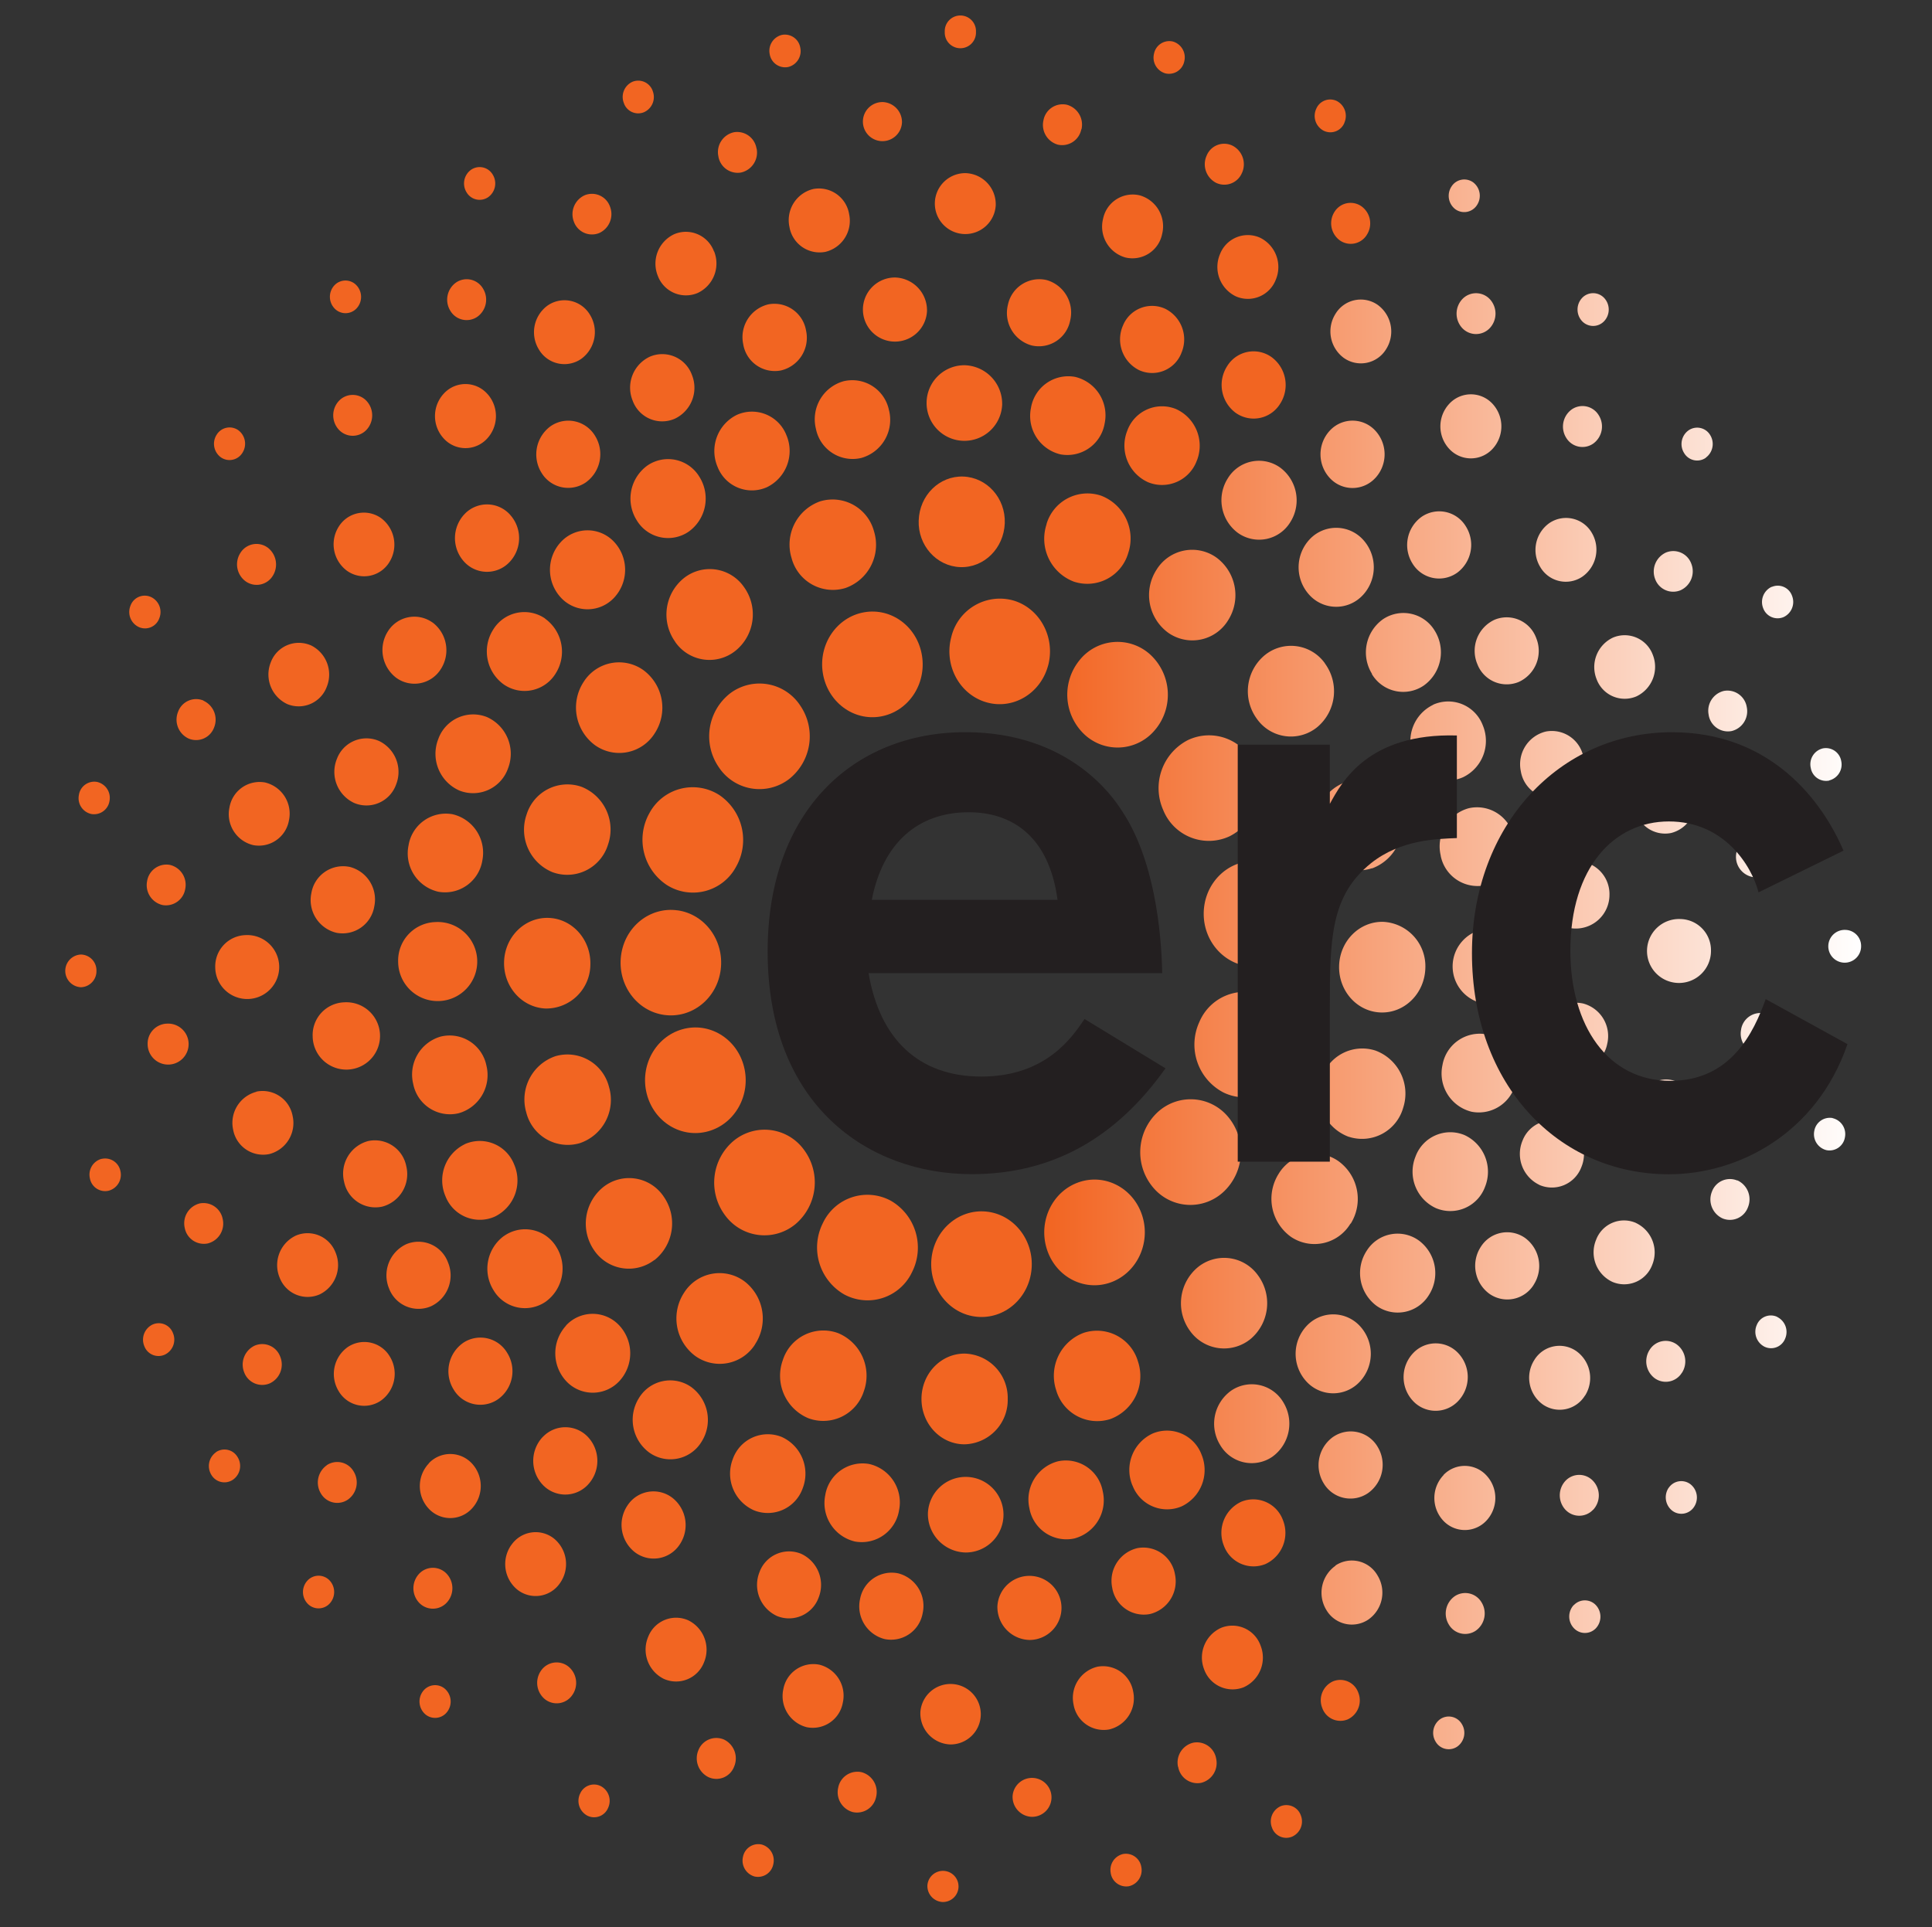 <svg xmlns="http://www.w3.org/2000/svg" xmlns:xlink="http://www.w3.org/1999/xlink" viewBox="0 0 511.01 509.78"><rect x="0" y="0" width="511.01" height="509.78" fill="#333333" stroke="none"/><defs><style>.cls-1{fill:url(#linear-gradient);}.cls-2{fill:#f26522;}.cls-3{fill:#231f20;}.cls-4{fill:none;}</style><linearGradient id="linear-gradient" x1="276.84" y1="255.11" x2="492.26" y2="255.11" gradientUnits="userSpaceOnUse"><stop offset="0" stop-color="#f26522"/><stop offset="1" stop-color="#fff"/></linearGradient></defs><title>READCHINA logos</title><g id="Layer_15" data-name="Layer 15"><path id="SVGID" class="cls-1" d="M305.74,192.81a14.46,14.46,0,0,0-1.55-19.69,12.85,12.85,0,0,0-18.74,1.64A14.45,14.45,0,0,0,287,194.45a12.84,12.84,0,0,0,18.73-1.64m19.58,28.38a14.26,14.26,0,0,0,6.53-18.52,13,13,0,0,0-17.62-6.89,14.29,14.29,0,0,0-6.55,18.52A13,13,0,0,0,325.32,221.19Zm6.51,6.59c-7.36-.09-13.37,6.1-13.44,13.82s5.82,14,13.16,14.12,13.37-6.11,13.44-13.83S339.17,227.84,331.83,227.78ZM323.57,289a13,13,0,0,0,17.7-6.71,14.29,14.29,0,0,0-6.38-18.59,13,13,0,0,0-17.68,6.7A14.3,14.3,0,0,0,323.57,289Zm.22,26.14a14.46,14.46,0,0,0,1-19.73,12.87,12.87,0,0,0-18.79-1,14.48,14.48,0,0,0-1,19.74A12.84,12.84,0,0,0,323.79,315.14Zm-38.37-2.41c-7,2.37-10.83,10.25-8.57,17.6s9.74,11.37,16.72,9,10.84-10.25,8.59-17.59S292.42,310.37,285.42,312.73Zm45.41,41.45a12.4,12.4,0,0,0,1.87-16.84,11,11,0,0,0-16-2,12.4,12.4,0,0,0-1.88,16.84A11.07,11.07,0,0,0,330.83,354.18ZM377,256.13a11.75,11.75,0,0,0-11.15-12.26c-6.3-.15-11.52,5.11-11.66,11.72S359,267.7,365.3,267.85,376.81,262.75,377,256.13Zm-20.24,44.6a11.3,11.3,0,0,0,14.38-7.68,12.13,12.13,0,0,0-7.32-15.12,11.3,11.3,0,0,0-14.38,7.69A12.11,12.11,0,0,0,356.71,300.73Zm.49,23a12.34,12.34,0,0,0-3.29-16.59,11.08,11.08,0,0,0-15.8,3.45,12.39,12.39,0,0,0,3.29,16.61A11.09,11.09,0,0,0,357.2,323.69Zm5.66-94a12.15,12.15,0,0,0,7.37-15.09,11.33,11.33,0,0,0-14.38-7.73A12.12,12.12,0,0,0,348.51,222,11.28,11.28,0,0,0,362.86,229.7Zm-12.45-54.22a11,11,0,0,0-16-2.13,12.38,12.38,0,0,0-2,16.81,11,11,0,0,0,16,2.13A12.39,12.39,0,0,0,350.41,175.48ZM309,167.4a11.08,11.08,0,0,0,15.83-3.3,12.38,12.38,0,0,0-3.14-16.64,11.07,11.07,0,0,0-15.83,3.32A12.34,12.34,0,0,0,309,167.4ZM327.45,141a9.66,9.66,0,0,0,13.81-2.83,10.78,10.78,0,0,0-2.7-14.5,9.63,9.63,0,0,0-13.78,2.83A10.77,10.77,0,0,0,327.45,141Zm33,16.46a10.81,10.81,0,0,0,0-14.77,9.61,9.61,0,0,0-14.06,0,10.82,10.82,0,0,0,0,14.77A9.59,9.59,0,0,0,360.49,157.41Zm2.39,20.84a9.65,9.65,0,0,0,13.74,3.06,10.8,10.8,0,0,0,2.94-14.45,9.67,9.67,0,0,0-13.76-3.07A10.78,10.78,0,0,0,362.88,178.25Zm16.22,8.16a10.65,10.65,0,0,0-5.19,13.72A9.78,9.78,0,0,0,387,205.6a10.67,10.67,0,0,0,5.19-13.73A9.77,9.77,0,0,0,379.1,186.41Zm2,39.93A9.93,9.93,0,0,0,393,234.15a10.47,10.47,0,0,0,7.41-12.53,9.91,9.91,0,0,0-11.91-7.81A10.46,10.46,0,0,0,381.07,226.34Zm23.15,28.91a10,10,0,1,0-10,10.36A10.21,10.21,0,0,0,404.22,255.25ZM401,286a10.47,10.47,0,0,0-7.72-12.35,10,10,0,0,0-11.75,8.11,10.43,10.43,0,0,0,7.71,12.35A10,10,0,0,0,401,286ZM379.8,319.61a9.78,9.78,0,0,0,13-5.67,10.68,10.68,0,0,0-5.4-13.64,9.79,9.79,0,0,0-13,5.67A10.61,10.61,0,0,0,379.8,319.61Zm-1.92,23.09a10.76,10.76,0,0,0-2.59-14.52,9.63,9.63,0,0,0-13.81,2.72,10.78,10.78,0,0,0,2.57,14.52A9.66,9.66,0,0,0,377.88,342.7Zm-18.27,22.88a10.8,10.8,0,0,0,.09-14.77,9.61,9.61,0,0,0-14.06-.08,10.81,10.81,0,0,0-.07,14.77A9.59,9.59,0,0,0,359.61,365.58Zm-33.89,2.26a10.74,10.74,0,0,0-3,14.42,9.66,9.66,0,0,0,13.73,3.18,10.79,10.79,0,0,0,3-14.44A9.67,9.67,0,0,0,325.72,367.84Zm38-241.33a9.22,9.22,0,0,0,.06-12.57,8.17,8.17,0,0,0-12-.07,9.21,9.21,0,0,0-.06,12.58A8.17,8.17,0,0,0,363.71,126.51Zm21.6,25.08a9.18,9.18,0,0,0,2.4-12.33A8.22,8.22,0,0,0,376,136.73a9.19,9.19,0,0,0-2.41,12.33A8.22,8.22,0,0,0,385.31,151.59Zm5.38,23.95a8.31,8.31,0,0,0,11,4.87,9,9,0,0,0,4.64-11.58,8.31,8.31,0,0,0-11-4.89A9.05,9.05,0,0,0,390.69,175.54ZM412.21,211a8.89,8.89,0,0,0,6.65-10.47,8.51,8.51,0,0,0-10-7A8.9,8.9,0,0,0,402.25,204,8.48,8.48,0,0,0,412.21,211Zm5.07,16.84a8.91,8.91,0,1,0,8.42,9A8.7,8.7,0,0,0,417.28,227.83Zm7.83,48.29a8.9,8.9,0,0,0-6.36-10.65,8.45,8.45,0,0,0-10.14,6.69A8.9,8.9,0,0,0,415,282.81,8.45,8.45,0,0,0,425.11,276.12Zm-18,37.32a8.32,8.32,0,0,0,11.13-4.62,9.07,9.07,0,0,0-4.39-11.7,8.31,8.31,0,0,0-11.14,4.61A9.08,9.08,0,0,0,407.13,313.44Zm-1.45,26.42a9.19,9.19,0,0,0-2.25-12.35,8.22,8.22,0,0,0-11.76,2.36,9.18,9.18,0,0,0,2.25,12.36A8.22,8.22,0,0,0,405.68,339.86ZM385.63,370.7a9.21,9.21,0,0,0,.21-12.58,8.17,8.17,0,0,0-12-.22,9.22,9.22,0,0,0-.22,12.59A8.18,8.18,0,0,0,385.63,370.7Zm-33,9.41a9.18,9.18,0,0,0-2.51,12.31A8.22,8.22,0,0,0,361.84,395a9.17,9.17,0,0,0,2.51-12.3A8.23,8.23,0,0,0,352.64,380.11ZM355.45,94.7a7.81,7.81,0,0,0,11.16-2.3,8.72,8.72,0,0,0-2.19-11.73A7.81,7.81,0,0,0,353.25,83,8.71,8.71,0,0,0,355.45,94.7Zm39.29,24.09a8.78,8.78,0,0,0,0-12,7.78,7.78,0,0,0-11.38,0,8.75,8.75,0,0,0-.06,11.94A7.79,7.79,0,0,0,394.74,118.79Zm23.77,33.78A8.73,8.73,0,0,0,421,140.91a7.86,7.86,0,0,0-11.14-2.57A8.71,8.71,0,0,0,407.39,150,7.81,7.81,0,0,0,418.51,152.57Zm3.78,27.09a7.92,7.92,0,0,0,10.53,4.57,8.64,8.64,0,0,0,4.34-11,7.93,7.93,0,0,0-10.52-4.56A8.61,8.61,0,0,0,422.29,179.66ZM442,220.37a8.47,8.47,0,0,0,6.21-10,8.07,8.07,0,0,0-9.53-6.55,8.47,8.47,0,0,0-6.22,10A8.07,8.07,0,0,0,442,220.37Zm2.44,22.76a8.46,8.46,0,1,0,8.11,8.39A8.25,8.25,0,0,0,444.47,243.13ZM439,302.28a8.07,8.07,0,0,0,9.52-6.53,8.46,8.46,0,0,0-6.22-10,8,8,0,0,0-9.53,6.53A8.45,8.45,0,0,0,439,302.28Zm-6.26,21.26A7.88,7.88,0,0,0,422.16,328a8.62,8.62,0,0,0,4.25,11.09A7.91,7.91,0,0,0,437,334.64,8.62,8.62,0,0,0,432.71,323.54Zm-13.5,45.67A8.73,8.73,0,0,0,417,357.48a7.78,7.78,0,0,0-11.16,2.28A8.73,8.73,0,0,0,408,371.5,7.83,7.83,0,0,0,419.21,369.21Zm-37.4,21a8.78,8.78,0,0,0-.17,12,7.8,7.8,0,0,0,11.38.18,8.76,8.76,0,0,0,.17-12A7.78,7.78,0,0,0,381.81,390.19Zm-28.6,24a8.74,8.74,0,0,0-2.43,11.69,7.82,7.82,0,0,0,11.1,2.56,8.69,8.69,0,0,0,2.44-11.68A7.81,7.81,0,0,0,353.21,414.16ZM390.66,54.25a4.46,4.46,0,0,0-1-6,4,4,0,0,0-5.74,1.09,4.46,4.46,0,0,0,1,6A4,4,0,0,0,390.66,54.25ZM424.26,85a4.5,4.5,0,0,0,.08-6.13,4,4,0,0,0-5.85-.08,4.51,4.51,0,0,0-.07,6.13A4,4,0,0,0,424.26,85Zm26.91,36.08a4.49,4.49,0,0,0,1.16-6,4,4,0,0,0-5.73-1.22,4.46,4.46,0,0,0-1.15,6A4,4,0,0,0,451.17,121.12Zm17.43,34.16a4.44,4.44,0,0,0-2.24,5.66,4.06,4.06,0,0,0,5.39,2.35,4.41,4.41,0,0,0,2.23-5.66A4,4,0,0,0,468.6,155.28Zm15.22,51.22a4.33,4.33,0,0,0,3.18-5.13,4.12,4.12,0,0,0-4.88-3.34,4.31,4.31,0,0,0-3.18,5.14A4.11,4.11,0,0,0,483.82,206.5ZM488.09,246a4.34,4.34,0,1,0,4.17,4.29A4.25,4.25,0,0,0,488.09,246Zm-3.36,49.78a4.17,4.17,0,0,0-4.86,3.42,4.35,4.35,0,0,0,3.27,5.08,4.13,4.13,0,0,0,4.84-3.42A4.32,4.32,0,0,0,484.73,295.81Zm-14.65,52.6a4,4,0,0,0-5.44,2.2,4.43,4.43,0,0,0,2.11,5.71,4,4,0,0,0,5.43-2.19A4.42,4.42,0,0,0,470.08,348.41Zm-28.72,45.21a4.51,4.51,0,0,0,.94,6.06,4,4,0,0,0,5.77-1,4.47,4.47,0,0,0-.95-6A4,4,0,0,0,441.36,393.62Zm-25.09,31a4.47,4.47,0,0,0,0,6.12,4,4,0,0,0,5.83.05,4.49,4.49,0,0,0,0-6.13A4,4,0,0,0,416.27,424.64ZM380.93,454.8a4.46,4.46,0,0,0-1.18,6,4,4,0,0,0,5.69,1.26,4.45,4.45,0,0,0,1.19-6A4,4,0,0,0,380.93,454.8Zm5.88-375.7a5.62,5.62,0,0,0-.09,7.65,5,5,0,0,0,7.29.09,5.62,5.62,0,0,0,.08-7.66A5,5,0,0,0,386.81,79.1Zm34.6,38.25a5.58,5.58,0,0,0,1.45-7.5,5,5,0,0,0-7.15-1.53,5.59,5.59,0,0,0-1.45,7.5A5,5,0,0,0,421.41,117.35Zm23.07,38.81a5.5,5.5,0,0,0,2.88-7,5.07,5.07,0,0,0-6.69-3,5.53,5.53,0,0,0-2.9,7A5.08,5.08,0,0,0,444.48,156.16Zm7.46,33a5.16,5.16,0,0,0,6.07,4.24,5.39,5.39,0,0,0,4-6.37,5.17,5.17,0,0,0-6.08-4.24A5.39,5.39,0,0,0,451.94,189.11Zm12.79,32.11a5.42,5.42,0,1,0,5.27,5.3A5.29,5.29,0,0,0,464.73,221.22Zm-4.21,51.1a5.39,5.39,0,0,0,4.1,6.34,5.17,5.17,0,0,0,6-4.3,5.4,5.4,0,0,0-4.09-6.34A5.17,5.17,0,0,0,460.52,272.32Zm-1,39.94a5.06,5.06,0,0,0-6.72,2.94,5.51,5.51,0,0,0,2.8,7.07,5.07,5.07,0,0,0,6.73-2.95A5.51,5.51,0,0,0,459.53,312.26Zm-14.67,50.89a5.58,5.58,0,0,0-1.35-7.53,5,5,0,0,0-7.16,1.4,5.6,5.6,0,0,0,1.33,7.54A5,5,0,0,0,444.86,363.15Zm-23.48,36.23a5.59,5.59,0,0,0,0-7.65,5,5,0,0,0-7.27-.07,5.62,5.62,0,0,0-.07,7.66A5,5,0,0,0,421.38,399.38ZM384.74,422.3a5.59,5.59,0,0,0-1.51,7.5,5,5,0,0,0,7.13,1.58,5.58,5.58,0,0,0,1.5-7.49A5,5,0,0,0,384.74,422.3Z"/><path class="cls-2" d="M277.22,176.07c-2,7.43-9.32,11.78-16.39,9.7s-11.2-9.79-9.22-17.23A13.21,13.21,0,0,1,268,158.85c7.07,2.07,11.2,9.79,9.23,17.22"/><path class="cls-2" d="M246.35,333.18c.67-7.69,7.14-13.36,14.45-12.67s12.71,7.49,12.05,15.19-7.12,13.34-14.44,12.65-12.71-7.5-12.06-15.17"/><path class="cls-2" d="M217.67,323.52a13,13,0,0,1,18-5.84,14.34,14.34,0,0,1,5.55,18.88,13,13,0,0,1-18,5.84,14.34,14.34,0,0,1-5.55-18.88"/><path class="cls-2" d="M193.93,301.9a12.86,12.86,0,0,1,18.68,2.22,14.47,14.47,0,0,1-2.11,19.64,12.88,12.88,0,0,1-18.7-2.23,14.44,14.44,0,0,1,2.13-19.63"/><path class="cls-2" d="M180.48,272.29c7.09-2,14.39,2.41,16.3,9.86s-2.31,15.12-9.42,17.12-14.38-2.42-16.29-9.88,2.32-15.11,9.41-17.1"/><path class="cls-2" d="M179.18,240.82c7.29,1,12.41,8,11.45,15.68s-7.65,13-14.93,12-12.41-8-11.44-15.67,7.65-13,14.92-12"/><path class="cls-2" d="M190.07,210.2a14.36,14.36,0,0,1,4.58,19.17,12.92,12.92,0,0,1-18.24,4.78A14.38,14.38,0,0,1,171.83,215a13,13,0,0,1,18.24-4.79"/><path class="cls-2" d="M211.66,186.65a14.42,14.42,0,0,1-3,19.49,12.88,12.88,0,0,1-18.56-3.21,14.41,14.41,0,0,1,3-19.49,12.89,12.89,0,0,1,18.56,3.21"/><path class="cls-2" d="M243.86,173.42c1.23,7.62-3.64,14.83-10.89,16.12s-14.1-3.85-15.33-11.46,3.66-14.82,10.91-16.1,14.09,3.84,15.31,11.44"/><path class="cls-2" d="M266.54,370.09a11.72,11.72,0,0,1-11.43,12c-6.28,0-11.38-5.37-11.38-12s5.1-12,11.38-12a11.71,11.71,0,0,1,11.43,12"/><path class="cls-2" d="M301,360.2a12.14,12.14,0,0,1-7.21,15.17,11.29,11.29,0,0,1-14.43-7.59,12.12,12.12,0,0,1,7.21-15.16A11.29,11.29,0,0,1,301,360.2"/><path class="cls-2" d="M243,137.67c.2-6.62,5.46-11.81,11.76-11.6s11.25,5.74,11,12.36-5.49,11.82-11.77,11.6-11.24-5.75-11-12.36"/><path class="cls-2" d="M276.79,138.68a11.29,11.29,0,0,1,14.45-7.55,12.13,12.13,0,0,1,7.17,15.19A11.27,11.27,0,0,1,284,153.86a12.13,12.13,0,0,1-7.18-15.18"/><path class="cls-2" d="M209.37,147.64a12.12,12.12,0,0,1,7.53-15,11.33,11.33,0,0,1,14.27,7.91,12.11,12.11,0,0,1-7.53,15,11.3,11.3,0,0,1-14.27-7.91"/><path class="cls-2" d="M178.57,169.76A12.38,12.38,0,0,1,180.81,153a11,11,0,0,1,16,2.34,12.37,12.37,0,0,1-2.24,16.79,11,11,0,0,1-16-2.34"/><path class="cls-2" d="M146.27,230.79a12.15,12.15,0,0,1-7-15.27,11.3,11.3,0,0,1,14.55-7.37,12.15,12.15,0,0,1,7,15.28,11.28,11.28,0,0,1-14.53,7.36"/><path class="cls-2" d="M157.31,197.09a12.39,12.39,0,0,1-2.95-16.68,11.08,11.08,0,0,1,15.87-3.09A12.37,12.37,0,0,1,173.17,194a11.06,11.06,0,0,1-15.86,3.09"/><path class="cls-2" d="M144.33,266.8c-6.3-.25-11.22-5.8-11-12.42s5.53-11.79,11.82-11.55,11.21,5.8,11,12.42a11.68,11.68,0,0,1-11.83,11.55"/><path class="cls-2" d="M153.36,302.42a11.31,11.31,0,0,1-14.16-8.12,12.11,12.11,0,0,1,7.72-14.89,11.34,11.34,0,0,1,14.16,8.13,12.08,12.08,0,0,1-7.72,14.88"/><path class="cls-2" d="M173.11,333.3a11.08,11.08,0,0,1-16-2.59A12.41,12.41,0,0,1,159.61,314a11,11,0,0,1,15.95,2.58,12.41,12.41,0,0,1-2.45,16.77"/><path class="cls-2" d="M228.48,368.06a11.27,11.27,0,0,1-14.64,7.14,12.17,12.17,0,0,1-6.79-15.38,11.26,11.26,0,0,1,14.64-7.14,12.18,12.18,0,0,1,6.79,15.38"/><path class="cls-2" d="M199.66,355.75a11.08,11.08,0,0,1-15.91,2.86A12.4,12.4,0,0,1,181,341.89,11.07,11.07,0,0,1,196.94,339a12.4,12.4,0,0,1,2.72,16.71"/><path class="cls-2" d="M265.07,107.06a10,10,0,1,1-10-10.44,10.21,10.21,0,0,1,10,10.44"/><path class="cls-2" d="M292.18,112a10,10,0,0,1-11.69,8.2,10.44,10.44,0,0,1-7.8-12.29,10,10,0,0,1,11.7-8.2A10.44,10.44,0,0,1,292.18,112"/><path class="cls-2" d="M316.58,121.79a9.79,9.79,0,0,1-12.95,5.77A10.63,10.63,0,0,1,298.14,114a9.77,9.77,0,0,1,12.93-5.78,10.65,10.65,0,0,1,5.51,13.6"/><path class="cls-2" d="M115.17,243.93a10.46,10.46,0,1,1-9.86,10.53,10.19,10.19,0,0,1,9.86-10.53"/><path class="cls-2" d="M119.68,215.4a10.46,10.46,0,0,1,7.9,12.23,10,10,0,0,1-11.64,8.28,10.41,10.41,0,0,1-7.89-12.22,10,10,0,0,1,11.63-8.29"/><path class="cls-2" d="M128.8,189.7a10.63,10.63,0,0,1,5.58,13.55,9.79,9.79,0,0,1-12.89,5.88,10.62,10.62,0,0,1-5.59-13.55,9.8,9.8,0,0,1,12.9-5.88"/><path class="cls-2" d="M144.16,163.65A10.78,10.78,0,0,1,147,178.12a9.64,9.64,0,0,1-13.78,2.93,10.75,10.75,0,0,1-2.79-14.46,9.66,9.66,0,0,1,13.78-2.94"/><path class="cls-2" d="M162.37,143.29a10.82,10.82,0,0,1,.13,14.76,9.6,9.6,0,0,1-14.05.15,10.81,10.81,0,0,1-.14-14.77,9.6,9.6,0,0,1,14.06-.14"/><path class="cls-2" d="M185,126.16a10.77,10.77,0,0,1-2.82,14.47,9.65,9.65,0,0,1-13.77-3,10.77,10.77,0,0,1,2.82-14.47,9.66,9.66,0,0,1,13.77,3"/><path class="cls-2" d="M208,115.11a10.66,10.66,0,0,1-5.11,13.76,9.74,9.74,0,0,1-13.09-5.35,10.67,10.67,0,0,1,5.08-13.76A9.78,9.78,0,0,1,208,115.11"/><path class="cls-2" d="M235.15,108.56a10.47,10.47,0,0,1-7.34,12.59,9.89,9.89,0,0,1-12-7.71,10.45,10.45,0,0,1,7.33-12.59,9.9,9.9,0,0,1,12,7.71"/><path class="cls-2" d="M245.43,400.34a10,10,0,1,1,10,10.37,10.19,10.19,0,0,1-10-10.37"/><path class="cls-2" d="M218.27,395.58a10,10,0,0,1,11.65-8.28,10.42,10.42,0,0,1,7.88,12.23,10,10,0,0,1-11.64,8.28,10.45,10.45,0,0,1-7.89-12.23"/><path class="cls-2" d="M193.82,386a9.81,9.81,0,0,1,12.91-5.87,10.65,10.65,0,0,1,5.59,13.57,9.79,9.79,0,0,1-12.9,5.85,10.62,10.62,0,0,1-5.6-13.55"/><path class="cls-2" d="M169,369.85a9.66,9.66,0,0,1,13.79-2.94,10.78,10.78,0,0,1,2.78,14.48,9.63,9.63,0,0,1-13.77,2.93,10.78,10.78,0,0,1-2.8-14.47"/><path class="cls-2" d="M149.67,350.7a9.6,9.6,0,0,1,14.05-.14,10.83,10.83,0,0,1,.13,14.77,9.59,9.59,0,0,1-14,.14,10.82,10.82,0,0,1-.13-14.77"/><path class="cls-2" d="M133.38,326.93a9.65,9.65,0,0,1,13.78,2.95,10.8,10.8,0,0,1-2.83,14.48,9.65,9.65,0,0,1-13.77-3,10.74,10.74,0,0,1,2.82-14.45"/><path class="cls-2" d="M122.87,302.71A9.76,9.76,0,0,1,136,308.08a10.62,10.62,0,0,1-5.1,13.76,9.74,9.74,0,0,1-13.07-5.37,10.63,10.63,0,0,1,5.08-13.76"/><path class="cls-2" d="M116.66,274.2a9.92,9.92,0,0,1,12,7.71,10.49,10.49,0,0,1-7.36,12.6,9.9,9.9,0,0,1-12-7.73,10.46,10.46,0,0,1,7.34-12.58"/><path class="cls-2" d="M299.51,392.94a10.63,10.63,0,0,1,5.3-13.68,9.76,9.76,0,0,1,13,5.56,10.64,10.64,0,0,1-5.28,13.69,9.79,9.79,0,0,1-13-5.57"/><path class="cls-2" d="M272.29,399.06a10.44,10.44,0,0,1,7.52-12.47,9.92,9.92,0,0,1,11.86,7.91A10.44,10.44,0,0,1,284.15,407a9.94,9.94,0,0,1-11.86-7.91"/><path class="cls-2" d="M245.19,82.31a8.48,8.48,0,1,1-8.47-8.9,8.69,8.69,0,0,1,8.47,8.9"/><path class="cls-2" d="M283.06,84.79a8.43,8.43,0,0,1-10.18,6.6,8.91,8.91,0,0,1-6.3-10.7,8.48,8.48,0,0,1,10.21-6.61,8.93,8.93,0,0,1,6.27,10.71"/><path class="cls-2" d="M312.46,93.43a8.29,8.29,0,0,1-11.17,4.49A9.09,9.09,0,0,1,297,86.17a8.31,8.31,0,0,1,11.19-4.49,9.05,9.05,0,0,1,4.26,11.75"/><path class="cls-2" d="M338.57,106.85a8.21,8.21,0,0,1-11.76,2.35,9.19,9.19,0,0,1-2.21-12.37,8.19,8.19,0,0,1,11.75-2.34,9.16,9.16,0,0,1,2.22,12.36"/><path class="cls-2" d="M323.7,408.88a9.07,9.07,0,0,1,4.64-11.61,8.35,8.35,0,0,1,11,4.89,9.07,9.07,0,0,1-4.64,11.61,8.37,8.37,0,0,1-11-4.89"/><path class="cls-2" d="M294.17,420a8.89,8.89,0,0,1,6.68-10.45,8.49,8.49,0,0,1,9.94,7A8.89,8.89,0,0,1,304.11,427a8.48,8.48,0,0,1-9.94-7"/><path class="cls-2" d="M263.81,425a8.48,8.48,0,1,1,8.51,8.85,8.72,8.72,0,0,1-8.51-8.85"/><path class="cls-2" d="M227.49,423a8.49,8.49,0,0,1,10.11-6.77,8.89,8.89,0,0,1,6.43,10.6,8.48,8.48,0,0,1-10.1,6.77,8.93,8.93,0,0,1-6.44-10.6"/><path class="cls-2" d="M200.87,415.94a8.33,8.33,0,0,1,11-4.9,9.05,9.05,0,0,1,4.66,11.58,8.34,8.34,0,0,1-11,4.9,9.07,9.07,0,0,1-4.66-11.58"/><path class="cls-2" d="M166,398.22a8.2,8.2,0,0,1,11.81-2,9.18,9.18,0,0,1,1.94,12.42,8.21,8.21,0,0,1-11.82,2A9.18,9.18,0,0,1,166,398.22"/><path class="cls-2" d="M143.6,380.11a8.2,8.2,0,0,1,12,.14,9.23,9.23,0,0,1-.15,12.58,8.18,8.18,0,0,1-12-.14,9.23,9.23,0,0,1,.13-12.58"/><path class="cls-2" d="M122.43,355.3a8.21,8.21,0,0,1,11.71,2.58,9.12,9.12,0,0,1-2.43,12.3A8.21,8.21,0,0,1,120,367.62a9.16,9.16,0,0,1,2.44-12.32"/><path class="cls-2" d="M107.36,329.19a8.32,8.32,0,0,1,11.11,4.71A9,9,0,0,1,114,345.57a8.33,8.33,0,0,1-11.1-4.71,9.09,9.09,0,0,1,4.47-11.67"/><path class="cls-2" d="M97.29,301.88a8.46,8.46,0,0,1,10.17,6.63,8.89,8.89,0,0,1-6.31,10.69A8.45,8.45,0,0,1,91,312.58a8.93,8.93,0,0,1,6.31-10.7"/><path class="cls-2" d="M91.06,265.16a8.91,8.91,0,1,1-8.36,9,8.66,8.66,0,0,1,8.36-9"/><path class="cls-2" d="M92.36,229.3A8.89,8.89,0,0,1,99,239.77a8.5,8.5,0,0,1-10,7,8.9,8.9,0,0,1-6.65-10.46,8.51,8.51,0,0,1,10-7"/><path class="cls-2" d="M100.2,196a9.07,9.07,0,0,1,4.53,11.64,8.32,8.32,0,0,1-11.08,4.77,9.07,9.07,0,0,1-4.54-11.65A8.34,8.34,0,0,1,100.2,196"/><path class="cls-2" d="M114.39,164.66A9.19,9.19,0,0,1,116.6,177a8.21,8.21,0,0,1-11.77,2.33A9.22,9.22,0,0,1,102.61,167a8.25,8.25,0,0,1,11.78-2.32"/><path class="cls-2" d="M134.94,136.21a9.19,9.19,0,0,1-.26,12.58,8.18,8.18,0,0,1-12-.28,9.24,9.24,0,0,1,.27-12.59,8.18,8.18,0,0,1,12,.29"/><path class="cls-2" d="M157.4,115.31a9.19,9.19,0,0,1-2.47,12.32,8.23,8.23,0,0,1-11.71-2.57,9.23,9.23,0,0,1,2.46-12.34,8.24,8.24,0,0,1,11.72,2.59"/><path class="cls-2" d="M183,99.15a9.05,9.05,0,0,1-4.56,11.64A8.31,8.31,0,0,1,167.34,106a9.05,9.05,0,0,1,4.54-11.64A8.34,8.34,0,0,1,183,99.15"/><path class="cls-2" d="M213.21,87.5A8.87,8.87,0,0,1,206.57,98a8.47,8.47,0,0,1-10-7,8.92,8.92,0,0,1,6.64-10.48,8.49,8.49,0,0,1,10,7"/><path class="cls-2" d="M224.59,56.64a8.45,8.45,0,0,1-6.32,10A8.09,8.09,0,0,1,208.8,60a8.47,8.47,0,0,1,6.32-10,8.09,8.09,0,0,1,9.47,6.62"/><path class="cls-2" d="M263.37,54.31a8.06,8.06,0,1,1-8-8.51,8.25,8.25,0,0,1,8,8.51"/><path class="cls-2" d="M307.38,61.92a8,8,0,0,1-9.74,6.19,8.48,8.48,0,0,1-5.88-10.23,8,8,0,0,1,9.74-6.19,8.5,8.5,0,0,1,5.88,10.23"/><path class="cls-2" d="M337.44,74a7.9,7.9,0,0,1-10.6,4.38,8.63,8.63,0,0,1-4.16-11.13,7.89,7.89,0,0,1,10.59-4.37A8.63,8.63,0,0,1,337.44,74"/><path class="cls-2" d="M318.5,441.65a8.61,8.61,0,0,1,4.46-11,7.92,7.92,0,0,1,10.47,4.71,8.6,8.6,0,0,1-4.47,11,8,8,0,0,1-10.46-4.7"/><path class="cls-2" d="M283.94,450.86a8.47,8.47,0,0,1,6.36-9.94,8.09,8.09,0,0,1,9.44,6.67,8.46,8.46,0,0,1-6.36,9.93,8.09,8.09,0,0,1-9.44-6.66"/><path class="cls-2" d="M243.44,452.87a8,8,0,1,1,7.87,8.62,8.23,8.23,0,0,1-7.87-8.62"/><path class="cls-2" d="M207.19,446.87a8.07,8.07,0,0,1,9.58-6.47,8.45,8.45,0,0,1,6.15,10.05,8.06,8.06,0,0,1-9.57,6.47,8.49,8.49,0,0,1-6.16-10.05"/><path class="cls-2" d="M171.45,433a7.92,7.92,0,0,1,10.62-4.34,8.65,8.65,0,0,1,4.12,11.15,7.91,7.91,0,0,1-10.61,4.33A8.64,8.64,0,0,1,171.45,433"/><path class="cls-2" d="M135.24,408.74A7.79,7.79,0,0,1,146.5,407a8.72,8.72,0,0,1,1.6,11.83,7.78,7.78,0,0,1-11.25,1.72,8.73,8.73,0,0,1-1.61-11.83"/><path class="cls-2" d="M113.47,387.05a7.8,7.8,0,0,1,11.4.16,8.77,8.77,0,0,1-.17,12,7.77,7.77,0,0,1-11.38-.18,8.74,8.74,0,0,1,.15-11.93"/><path class="cls-2" d="M91.94,356.39a7.83,7.83,0,0,1,11.14,2.43,8.73,8.73,0,0,1-2.33,11.71,7.81,7.81,0,0,1-11.14-2.45,8.72,8.72,0,0,1,2.33-11.69"/><path class="cls-2" d="M78.1,326.94a7.91,7.91,0,0,1,10.62,4.33,8.62,8.62,0,0,1-4.13,11.14A7.91,7.91,0,0,1,74,338.08a8.63,8.63,0,0,1,4.12-11.14"/><path class="cls-2" d="M67.8,288.79a8.07,8.07,0,0,1,9.6,6.44,8.48,8.48,0,0,1-6.14,10.07,8.06,8.06,0,0,1-9.6-6.46,8.49,8.49,0,0,1,6.14-10"/><path class="cls-2" d="M64.93,247.38a8.46,8.46,0,1,1-8,8.51,8.28,8.28,0,0,1,8-8.51"/><path class="cls-2" d="M70.1,207a8.47,8.47,0,0,1,6.33,10A8.07,8.07,0,0,1,67,223.58a8.42,8.42,0,0,1-6.31-9.94A8.08,8.08,0,0,1,70.1,207"/><path class="cls-2" d="M82.06,170.64a8.6,8.6,0,0,1,4.39,11A7.92,7.92,0,0,1,76,186.27a8.63,8.63,0,0,1-4.4-11,7.92,7.92,0,0,1,10.51-4.59"/><path class="cls-2" d="M100.7,137A8.75,8.75,0,0,1,103,148.69a7.81,7.81,0,0,1-11.15,2.36,8.71,8.71,0,0,1-2.26-11.72A7.83,7.83,0,0,1,100.7,137"/><path class="cls-2" d="M128.91,104.2a8.76,8.76,0,0,1-.23,12,7.76,7.76,0,0,1-11.37-.26,8.75,8.75,0,0,1,.25-12,7.75,7.75,0,0,1,11.35.27"/><path class="cls-2" d="M156,83.2a8.76,8.76,0,0,1-2.25,11.73,7.82,7.82,0,0,1-11.16-2.38,8.72,8.72,0,0,1,2.25-11.72A7.83,7.83,0,0,1,156,83.2"/><path class="cls-2" d="M188.88,66.5a8.61,8.61,0,0,1-4.33,11A7.94,7.94,0,0,1,174,73a8.6,8.6,0,0,1,4.36-11.06,7.92,7.92,0,0,1,10.49,4.58"/><path class="cls-2" d="M238.57,32.41A5.17,5.17,0,1,1,233.42,27a5.29,5.29,0,0,1,5.15,5.42"/><path class="cls-2" d="M258.14,8.43a4.13,4.13,0,1,1-8.25,0,4.13,4.13,0,1,1,8.25,0"/><path class="cls-2" d="M313.24,16.22a4.12,4.12,0,0,1-5,3.19,4.33,4.33,0,0,1-3-5.23,4.12,4.12,0,0,1,5-3.19,4.36,4.36,0,0,1,3,5.23"/><path class="cls-2" d="M355.6,32.47a4,4,0,0,1-5.48,2.12,4.42,4.42,0,0,1-2-5.75,4,4,0,0,1,5.46-2.12,4.44,4.44,0,0,1,2,5.75"/><path class="cls-2" d="M336.41,483.43a4.42,4.42,0,0,1,2.33-5.61,4.06,4.06,0,0,1,5.34,2.47,4.39,4.39,0,0,1-2.34,5.6,4,4,0,0,1-5.33-2.46"/><path class="cls-2" d="M293.78,495.47a4.31,4.31,0,0,1,3.29-5,4.14,4.14,0,0,1,4.81,3.46,4.33,4.33,0,0,1-3.3,5.07,4.16,4.16,0,0,1-4.8-3.49"/><path class="cls-2" d="M245.3,498.73a4.12,4.12,0,1,1,4,4.44,4.22,4.22,0,0,1-4-4.44"/><path class="cls-2" d="M196.53,491.17a4.12,4.12,0,0,1,5-3.19,4.36,4.36,0,0,1,3,5.23,4.12,4.12,0,0,1-5,3.2,4.37,4.37,0,0,1-3-5.24"/><path class="cls-2" d="M153.4,474.6a4,4,0,0,1,5.46-2.11,4.4,4.4,0,0,1,2,5.74,4,4,0,0,1-5.47,2.12,4.43,4.43,0,0,1-2-5.75"/><path class="cls-2" d="M111.79,447.53a4,4,0,0,1,5.77-.86,4.49,4.49,0,0,1,.81,6.07,4,4,0,0,1-5.77.86,4.48,4.48,0,0,1-.81-6.07"/><path class="cls-2" d="M81.46,418a4,4,0,0,1,5.83.23,4.48,4.48,0,0,1-.22,6.11,4,4,0,0,1-5.82-.22,4.46,4.46,0,0,1,.21-6.12"/><path class="cls-2" d="M57.13,384.16a4,4,0,0,1,5.7,1.29,4.43,4.43,0,0,1-1.21,6,4,4,0,0,1-5.7-1.26,4.46,4.46,0,0,1,1.21-6"/><path class="cls-2" d="M40.28,350.44a4,4,0,0,1,5.45,2.18,4.41,4.41,0,0,1-2.08,5.72,4,4,0,0,1-5.46-2.18,4.44,4.44,0,0,1,2.09-5.72"/><path class="cls-2" d="M26.85,306.59a4.12,4.12,0,0,1,5,3.21A4.35,4.35,0,0,1,28.74,315a4.09,4.09,0,0,1-4.95-3.22,4.33,4.33,0,0,1,3.06-5.21"/><path class="cls-2" d="M21.35,252.52a4.18,4.18,0,0,1,4.16,4.28,4.24,4.24,0,0,1-4.08,4.37,4.33,4.33,0,0,1-.08-8.65"/><path class="cls-2" d="M25.63,206.85a4.31,4.31,0,0,1,3.34,5,4.14,4.14,0,0,1-4.78,3.5,4.28,4.28,0,0,1-3.33-5,4.12,4.12,0,0,1,4.77-3.5"/><path class="cls-2" d="M39.87,157.91a4.38,4.38,0,0,1,2.27,5.63,4,4,0,0,1-5.37,2.37,4.4,4.4,0,0,1-2.27-5.64,4,4,0,0,1,5.37-2.36"/><path class="cls-2" d="M63,113.79a4.45,4.45,0,0,1,1.12,6A4,4,0,0,1,58.44,121a4.43,4.43,0,0,1-1.13-6A4,4,0,0,1,63,113.79"/><path class="cls-2" d="M94.32,75.51a4.47,4.47,0,0,1-.06,6.13,4,4,0,0,1-5.82-.09,4.47,4.47,0,0,1,.06-6.12,4,4,0,0,1,5.82.08"/><path class="cls-2" d="M130.31,46.17a4.45,4.45,0,0,1-1.2,6,4,4,0,0,1-5.69-1.27,4.45,4.45,0,0,1,1.19-6,4,4,0,0,1,5.7,1.27"/><path class="cls-2" d="M172.64,24.08a4.38,4.38,0,0,1-2.32,5.61A4,4,0,0,1,165,27.24a4.39,4.39,0,0,1,2.32-5.62,4.06,4.06,0,0,1,5.33,2.46"/><path class="cls-2" d="M211.67,12.62a4.32,4.32,0,0,1-3.21,5.11,4.14,4.14,0,0,1-4.87-3.38,4.34,4.34,0,0,1,3.24-5.12,4.12,4.12,0,0,1,4.84,3.39"/><path class="cls-2" d="M286,34.21a5.16,5.16,0,0,1-6.19,4.06A5.42,5.42,0,0,1,276,31.79a5.16,5.16,0,0,1,6.18-4.08,5.45,5.45,0,0,1,3.87,6.5"/><path class="cls-2" d="M328.5,45.73a5.05,5.05,0,0,1-6.84,2.64,5.53,5.53,0,0,1-2.51-7.19A5,5,0,0,1,326,38.54a5.54,5.54,0,0,1,2.51,7.19"/><path class="cls-2" d="M361.49,62.18a5,5,0,0,1-7.18,1.36A5.61,5.61,0,0,1,353,56a5,5,0,0,1,7.19-1.36,5.57,5.57,0,0,1,1.3,7.53"/><path class="cls-2" d="M349.74,451.86a5.49,5.49,0,0,1,2.83-7.06,5.05,5.05,0,0,1,6.7,3,5.53,5.53,0,0,1-2.8,7.06,5.08,5.08,0,0,1-6.73-3"/><path class="cls-2" d="M311.58,467.39a5.39,5.39,0,0,1,4.05-6.37,5.17,5.17,0,0,1,6.05,4.27,5.38,5.38,0,0,1-4,6.36,5.17,5.17,0,0,1-6.06-4.26"/><path class="cls-2" d="M267.83,475.15a5.15,5.15,0,1,1,5.07,5.49,5.27,5.27,0,0,1-5.07-5.49"/><path class="cls-2" d="M221.72,472.84a5.16,5.16,0,0,1,6.21-4,5.43,5.43,0,0,1,3.8,6.53,5.14,5.14,0,0,1-6.21,4,5.43,5.43,0,0,1-3.8-6.52"/><path class="cls-2" d="M184.73,463a5.1,5.1,0,0,1,6.82-2.78,5.53,5.53,0,0,1,2.62,7.14,5,5,0,0,1-6.78,2.78,5.54,5.54,0,0,1-2.66-7.14"/><path class="cls-2" d="M143.08,442a5,5,0,0,1,7.21-1.16,5.58,5.58,0,0,1,1.09,7.57,5,5,0,0,1-7.19,1.16,5.6,5.6,0,0,1-1.11-7.57"/><path class="cls-2" d="M111,416.19a5,5,0,0,1,7.29.31,5.6,5.6,0,0,1-.3,7.65,5,5,0,0,1-7.27-.3,5.61,5.61,0,0,1,.28-7.66"/><path class="cls-2" d="M86.4,387.63a5,5,0,0,1,7.13,1.63A5.56,5.56,0,0,1,92,396.73a5,5,0,0,1-7.11-1.61,5.58,5.58,0,0,1,1.55-7.49"/><path class="cls-2" d="M67.33,356a5.06,5.06,0,0,1,6.77,2.86,5.49,5.49,0,0,1-2.73,7.1,5.08,5.08,0,0,1-6.76-2.85A5.54,5.54,0,0,1,67.33,356"/><path class="cls-2" d="M52.74,318.38a5.17,5.17,0,0,1,6.16,4.1A5.41,5.41,0,0,1,55,328.94a5.15,5.15,0,0,1-6.14-4.11,5.42,5.42,0,0,1,3.9-6.45"/><path class="cls-2" d="M44.2,270.8a5.42,5.42,0,1,1-5.15,5.41,5.28,5.28,0,0,1,5.15-5.41"/><path class="cls-2" d="M44.91,228.8A5.4,5.4,0,0,1,49,235.13a5.17,5.17,0,0,1-6,4.3,5.4,5.4,0,0,1-4.09-6.33,5.17,5.17,0,0,1,6-4.3"/><path class="cls-2" d="M53.82,185.38a5.49,5.49,0,0,1,2.81,7.06,5.07,5.07,0,0,1-6.73,2.95,5.51,5.51,0,0,1-2.81-7.06,5.08,5.08,0,0,1,6.73-3"/><path class="cls-2" d="M70.73,144.81a5.62,5.62,0,0,1,1.42,7.52A5,5,0,0,1,65,153.81a5.57,5.57,0,0,1-1.43-7.51,5,5,0,0,1,7.15-1.49"/><path class="cls-2" d="M97,106.12a5.62,5.62,0,0,1-.14,7.67,5,5,0,0,1-7.28-.16,5.61,5.61,0,0,1,.13-7.65,5,5,0,0,1,7.29.14"/><path class="cls-2" d="M127.77,76.37a5.57,5.57,0,0,1-1.57,7.47,5,5,0,0,1-7.1-1.65,5.56,5.56,0,0,1,1.55-7.47,5,5,0,0,1,7.12,1.65"/><path class="cls-2" d="M161.34,54.65a5.49,5.49,0,0,1-2.85,7,5.08,5.08,0,0,1-6.7-3,5.5,5.5,0,0,1,2.87-7,5.06,5.06,0,0,1,6.68,3"/><path class="cls-2" d="M200.13,39.32A5.41,5.41,0,0,1,196,45.64a5.17,5.17,0,0,1-6-4.33,5.38,5.38,0,0,1,4.1-6.32,5.18,5.18,0,0,1,6,4.33"/><path class="cls-3" d="M308.27,282.62c-13,18.32-29.81,28-51.23,28-27.51,0-54-18.32-54-58.92,0-37.07,22.68-58,52.29-58,27.72,0,39.26,17.43,41.37,20.74,8.61,12.79,10.5,32,10.7,43H229.74c2.94,17.43,13.23,27.36,29.82,27.36,17.21,0,24.14-10.59,27.3-15.22Zm-28.55-44.57c-2.32-17.21-12.4-23.17-23.52-23.17-13.44,0-22.69,8.17-25.61,23.17Z"/><path class="cls-3" d="M351.74,197v15.66c3.15-5.74,10.08-18.76,33.6-18.09v27.14c-5.46.22-14.91.44-22.68,6.62-10.7,8.6-10.92,19.85-10.92,38.17v40.82H327.38V197Z"/><path class="cls-3" d="M465.13,236.07c-1.89-7.28-9.24-18.76-23.72-18.76s-26.05,12.14-26.05,34.2c0,19.86,9.88,34.42,26.46,34.42,16,0,22.05-12.79,25.2-21.62l21.63,11.91c-8.19,23.83-29,34.43-47.24,34.43-29.2,0-52.08-23.61-52.08-58.48,0-33.76,23.09-58.46,52.92-58.46,26.45,0,39.89,18.53,45.35,31.33Z"/><rect class="cls-4" width="511.01" height="509.78"/></g></svg>